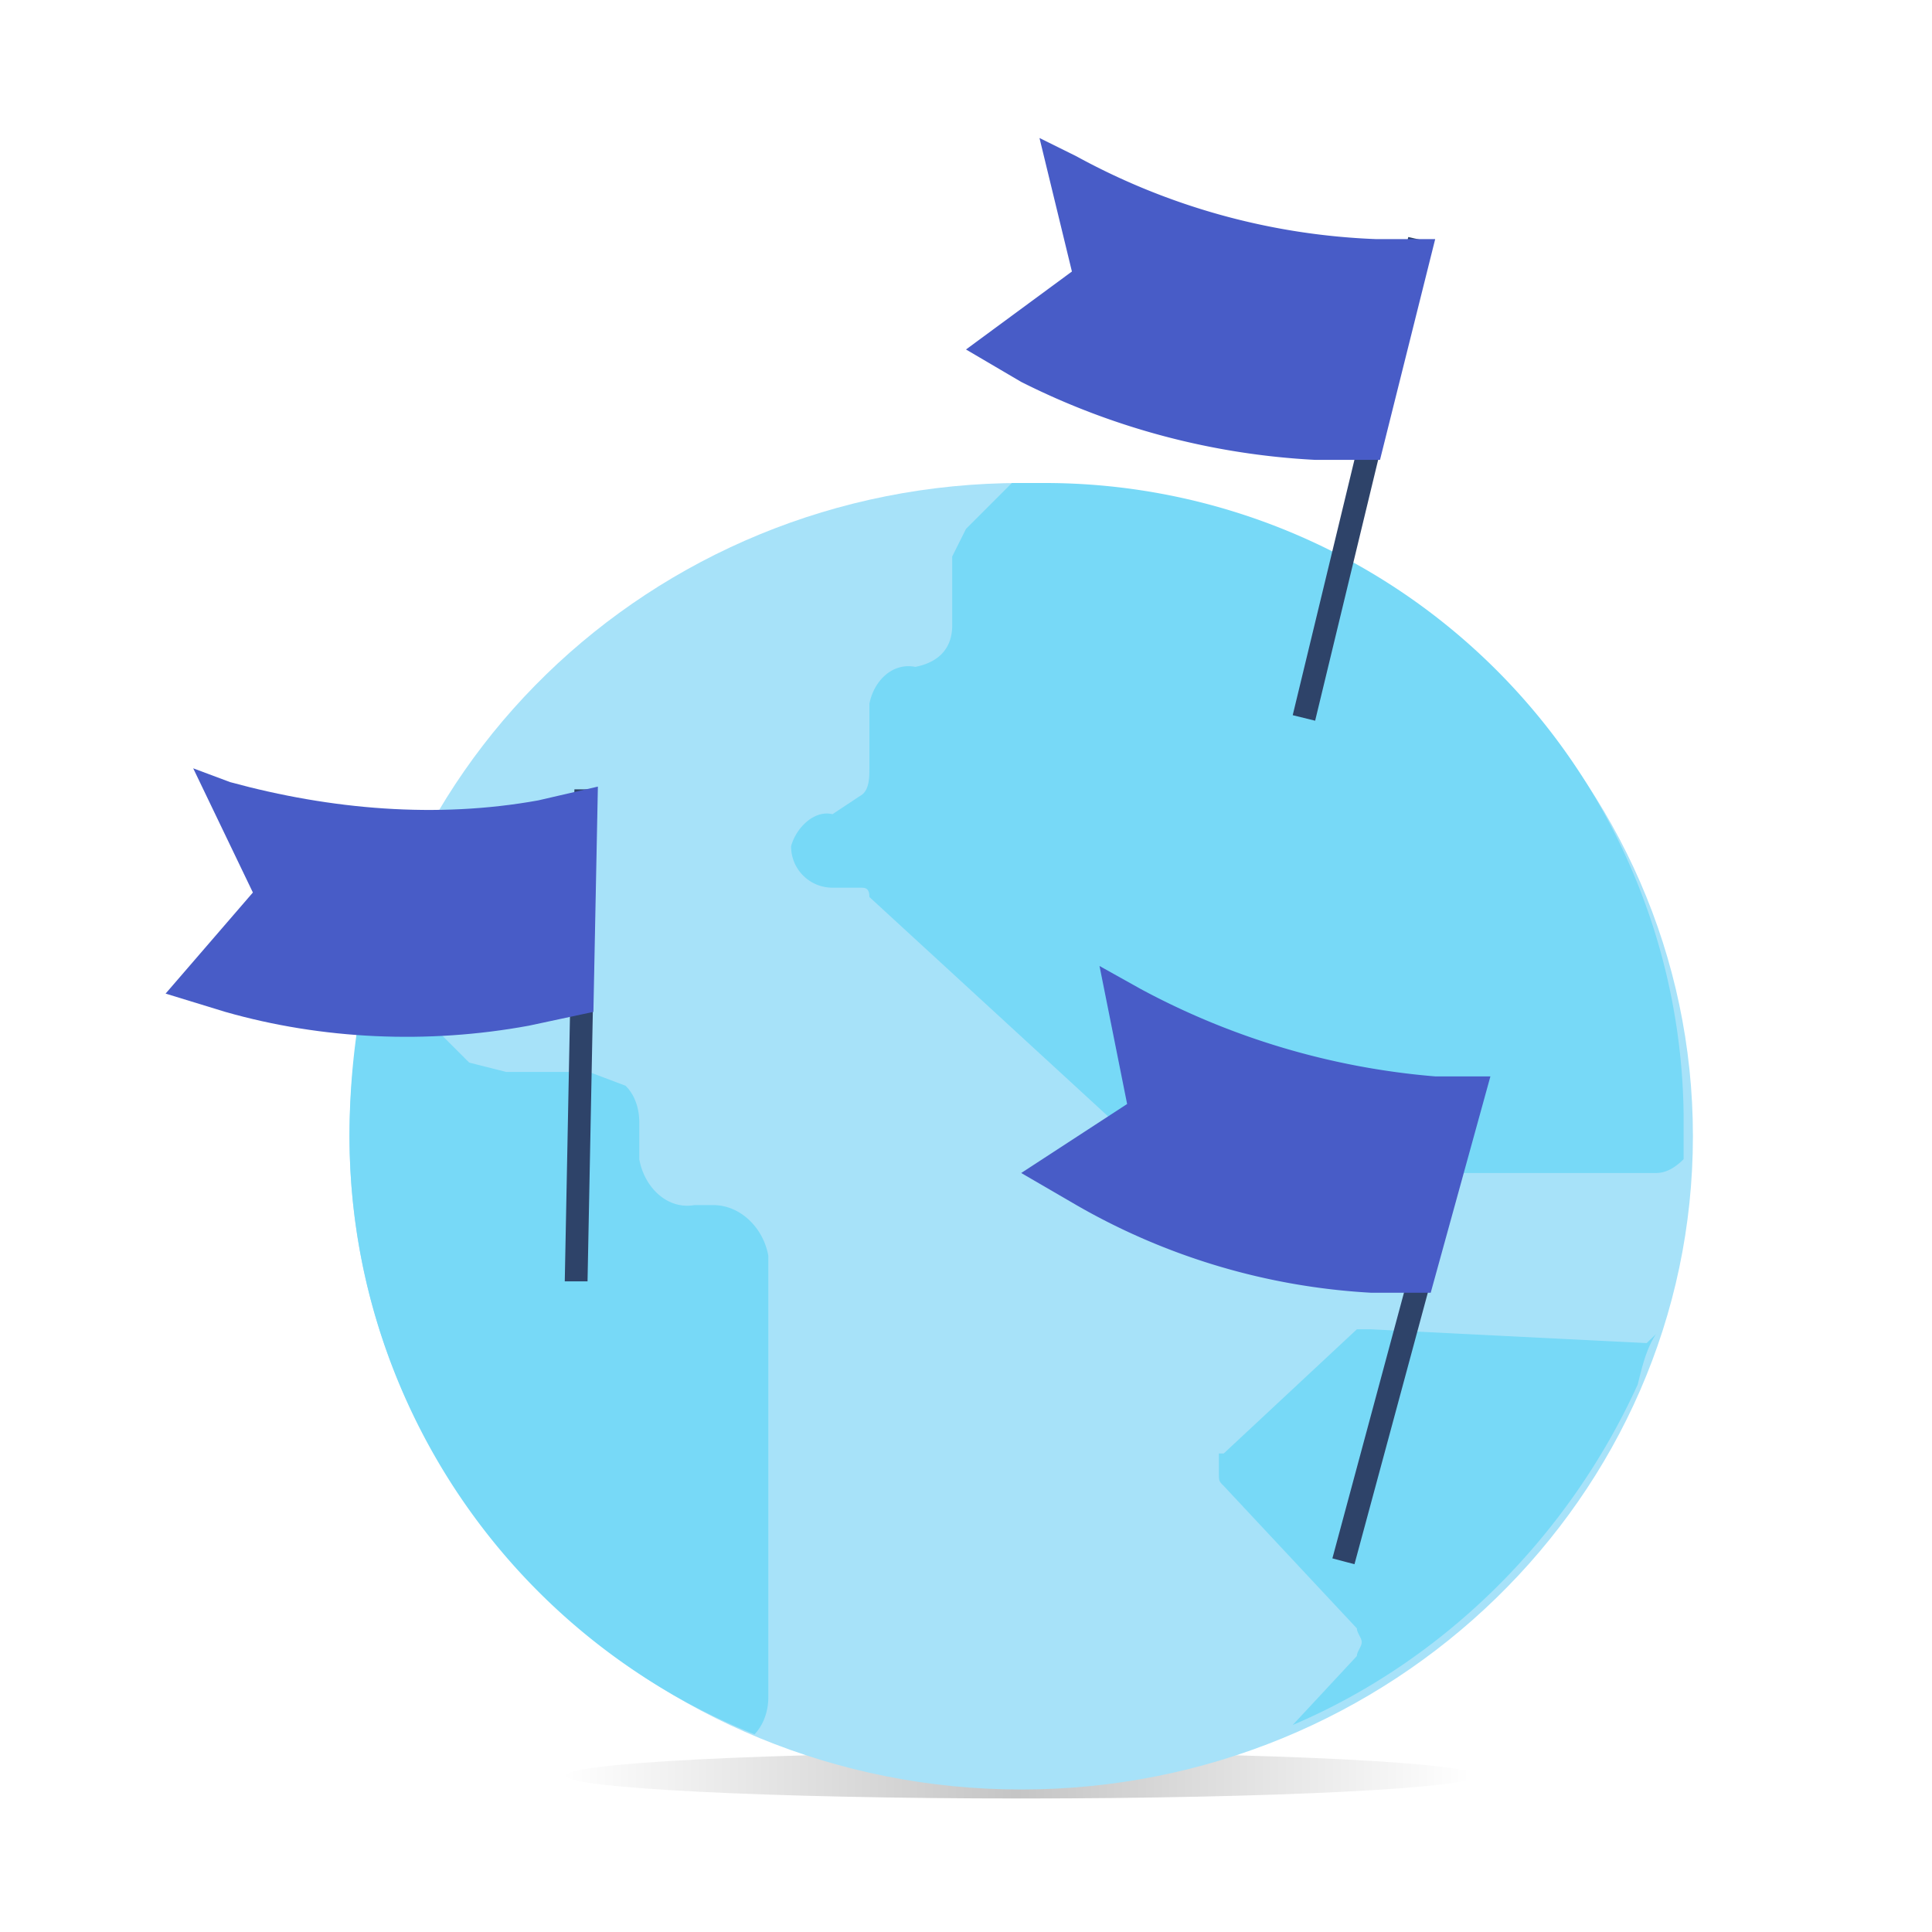 <svg width="56" height="56" fill="none" xmlns="http://www.w3.org/2000/svg"><path opacity=".76" d="M29.6 52.13c7.3 0 13.2-.3 13.2-.66 0-.37-5.9-.67-13.2-.67-7.29 0-13.2.3-13.2.67 0 .36 5.91.66 13.2.66z" fill="url(#paint0_linear)"/><path d="M29.6 51.87c10.75 0 19.47-8.48 19.47-18.94C49.07 22.48 40.35 14 29.6 14c-10.75 0-19.47 8.48-19.47 18.93 0 10.46 8.72 18.94 19.47 18.94z" fill="#A7E2F9"/><path fill-rule="evenodd" clip-rule="evenodd" d="M30.13 14h-.8L28 15.33l-.4.8v2c0 .67-.4 1.07-1.07 1.2-.66-.13-1.2.4-1.33 1.07v1.87c0 .26 0 .66-.27.8l-.8.53c-.53-.13-1.06.4-1.2.93 0 .67.54 1.2 1.2 1.2h.8c.14 0 .27 0 .27.27l8.27 7.6c.13.27.53.4.8.4H48c.27 0 .53-.13.8-.4v-1.33A18.52 18.52 0 0030.27 14h-.14zM20.67 34.93h-.54c-.8.14-1.46-.53-1.6-1.33v-1.07c0-.4-.13-.8-.4-1.06l-1.06-.4h-2.4l-1.07-.27-1.6-1.6c-.27-.27-.67-.4-1.07-.4h-.4a21.7 21.7 0 00-.4 4.13 18.7 18.7 0 0011.74 17.34c.26-.27.4-.67.4-1.07V36.4c-.14-.8-.8-1.47-1.6-1.47zM47.73 38.93l-8-.4h-.4l-3.86 3.6h-.14v.54c0 .26 0 .26.14.4l3.86 4.13c0 .13.14.27.14.4s-.14.27-.14.4l-1.86 2c4.4-1.87 8-5.47 10-9.87.13-.53.26-1.06.53-1.46l-.27.26z" fill="#77D9F7"/><path d="M40.82 6.87l-3.35 13.86.65.16 3.35-13.87-.65-.15z" fill="#2E4369"/><path d="M40 13.33h-1.87a21.39 21.39 0 01-8.53-2.26l-1.6-.94 3.07-2.26L30.13 4l1.07.53a19.63 19.63 0 008.67 2.4h1.73l-1.6 6.4z" fill="#485CC7"/><path d="M42.33 31.4l-3.71 13.77.64.17 3.72-13.77-.65-.18z" fill="#2E4369"/><path d="M41.47 37.47h-1.74a19.24 19.24 0 01-8.53-2.54L29.6 34l3.07-2-.8-4 1.2.67a21.77 21.77 0 008.53 2.53h1.6l-1.73 6.27z" fill="#485CC7"/><path d="M16.65 22.87l-.28 14.27h.66l.28-14.26h-.66z" fill="#2E4369"/><path d="M17.2 29.33l-1.87.4c-2.93.54-6 .4-8.8-.4L4.8 28.8l2.53-2.93-1.73-3.6 1.07.4c2.93.8 6 1.06 8.93.53l1.73-.4-.13 6.53z" fill="#485CC7"/><defs><linearGradient id="paint0_linear" x1="16.29" y1="51.47" x2="42.6" y2="51.47" gradientUnits="userSpaceOnUse"><stop stop-opacity="0"/><stop offset=".5" stop-opacity=".3"/><stop offset="1" stop-opacity="0"/></linearGradient></defs></svg>